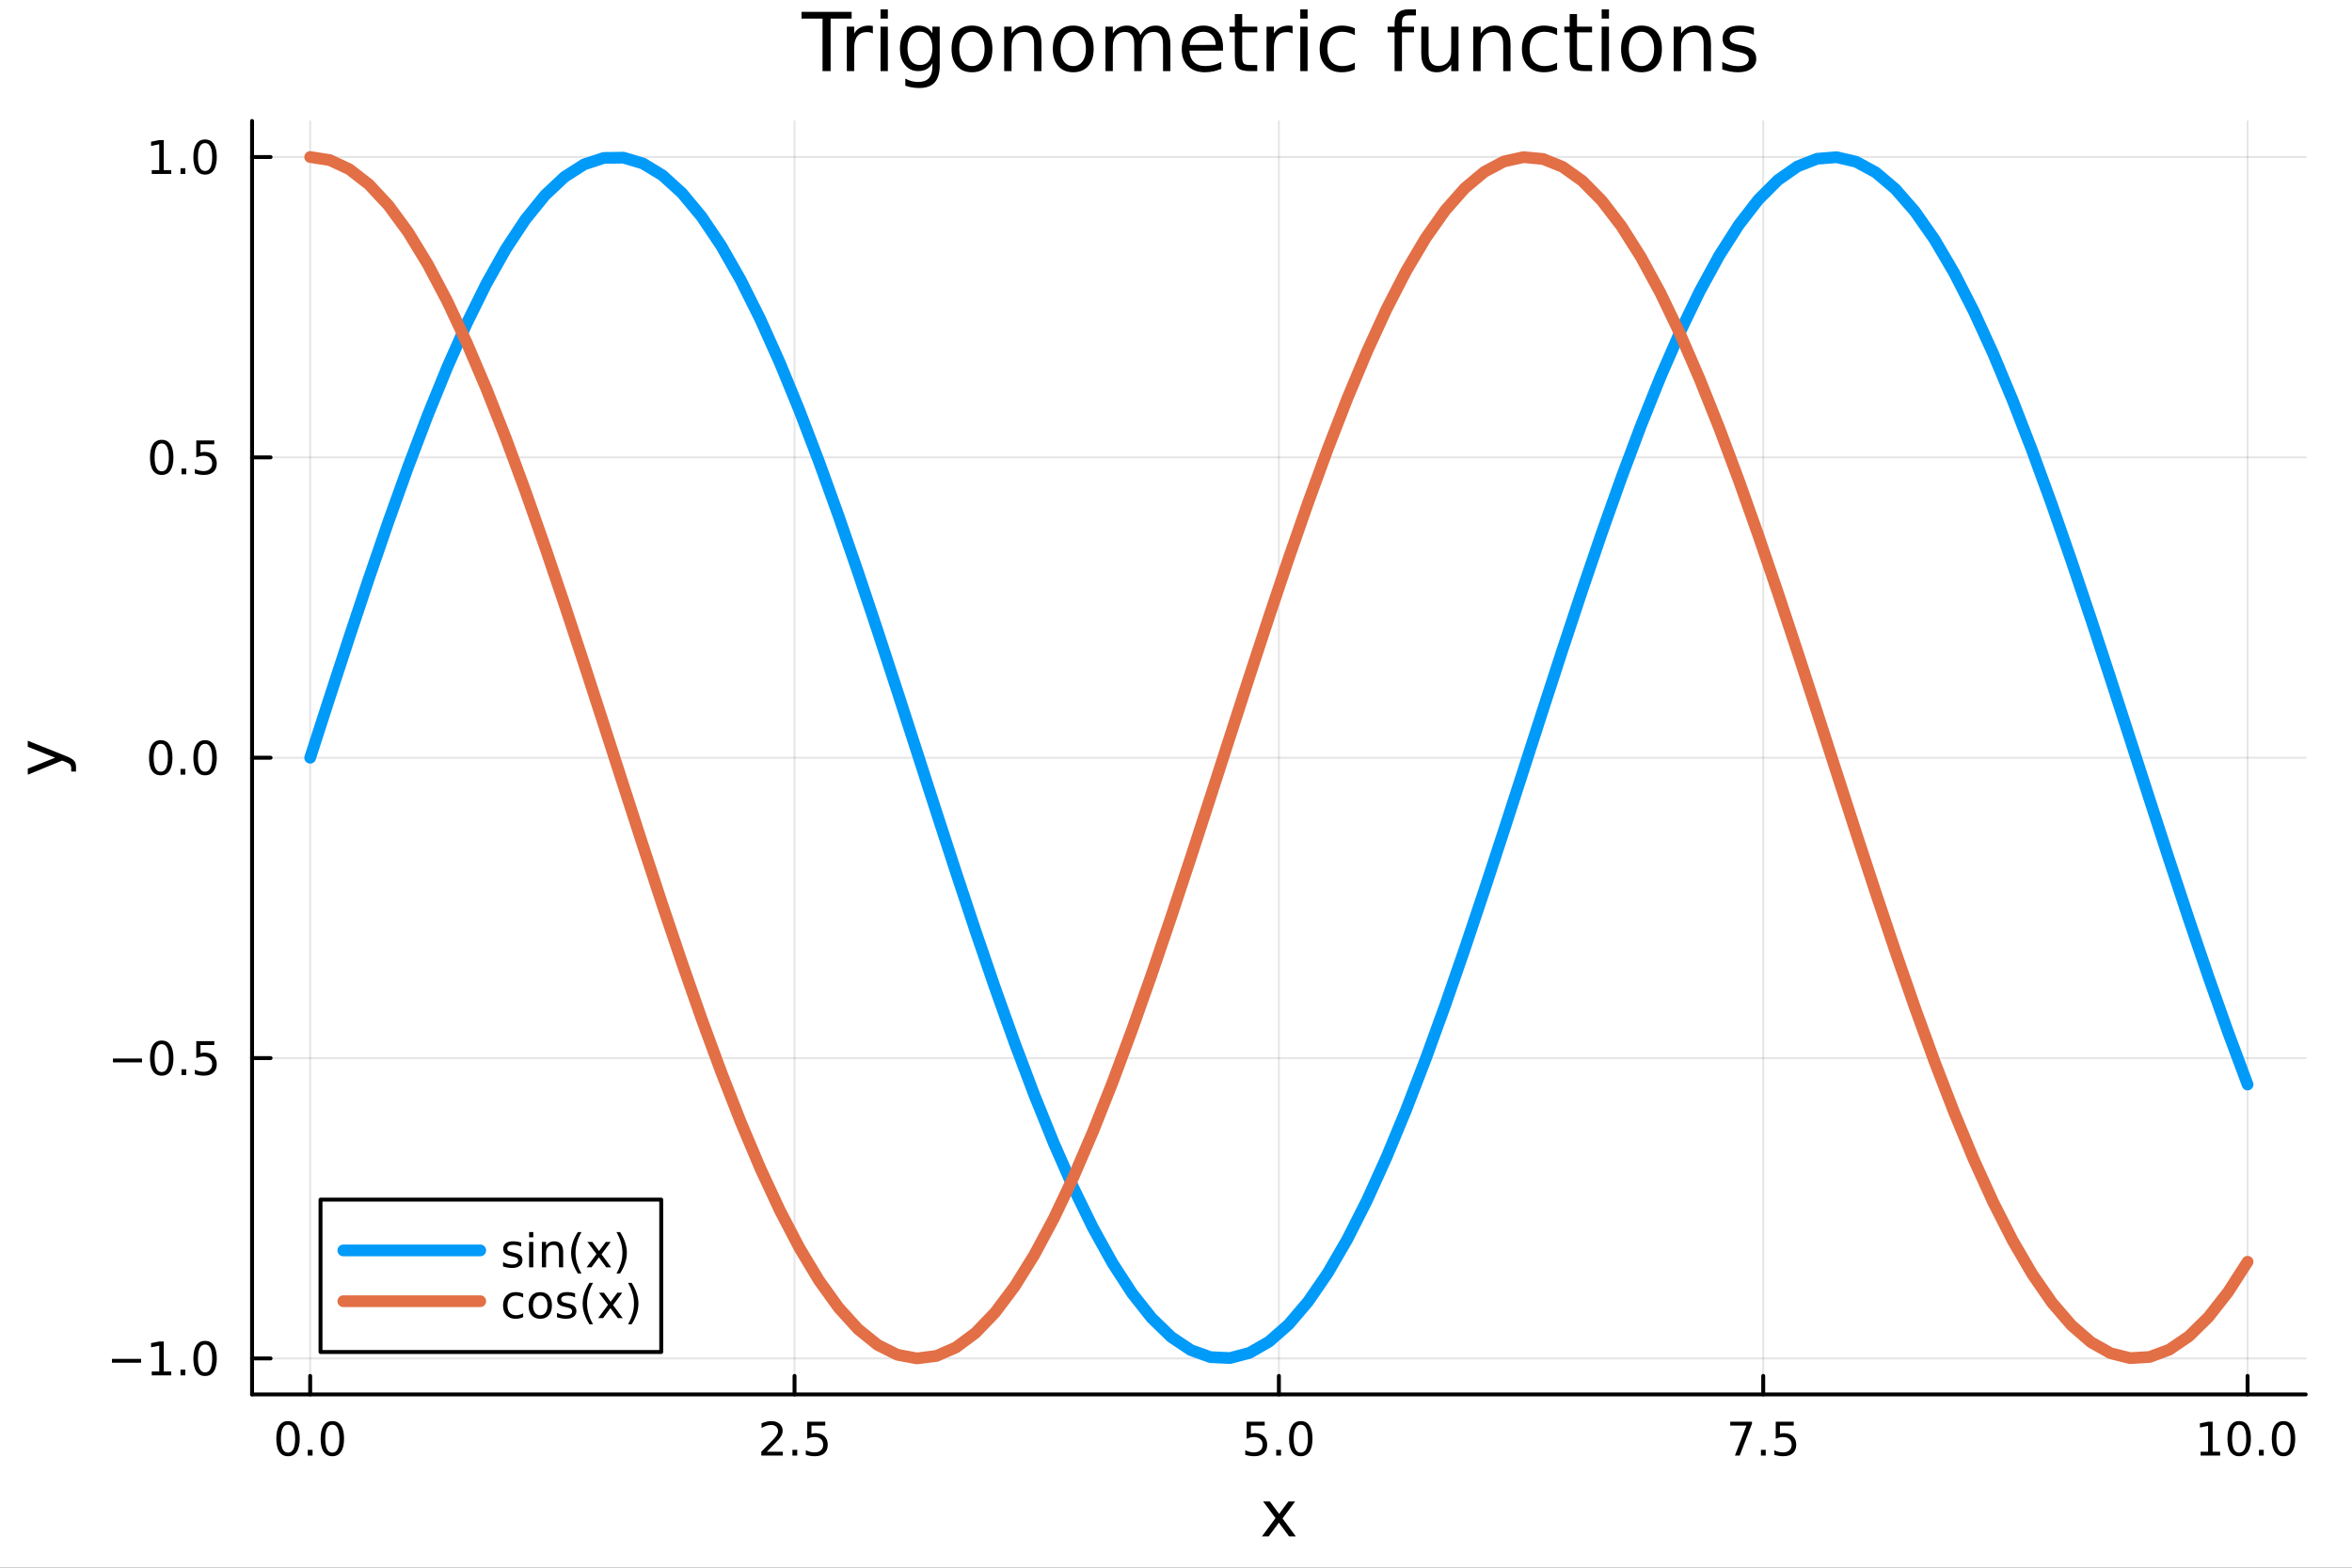 <?xml version="1.0" encoding="utf-8"?>
<svg xmlns="http://www.w3.org/2000/svg" xmlns:xlink="http://www.w3.org/1999/xlink" width="600" height="400" viewBox="0 0 2400 1600">
<rect x="0" y="0" width="2400" height="1600" fill="#333333" stroke="none"/>
<defs>
  <clipPath id="clip060">
    <rect x="0" y="0" width="2400" height="1600"/>
  </clipPath>
</defs>
<path clip-path="url(#clip060)" d="M0 1600 L2400 1600 L2400 0 L0 0  Z" fill="#ffffff" fill-rule="evenodd" fill-opacity="1"/>
<defs>
  <clipPath id="clip061">
    <rect x="480" y="0" width="1681" height="1600"/>
  </clipPath>
</defs>
<path clip-path="url(#clip060)" d="M257.204 1423.18 L2352.76 1423.18 L2352.76 123.472 L257.204 123.472  Z" fill="#ffffff" fill-rule="evenodd" fill-opacity="1"/>
<defs>
  <clipPath id="clip062">
    <rect x="257" y="123" width="2097" height="1301"/>
  </clipPath>
</defs>
<polyline clip-path="url(#clip062)" style="stroke:#000000; stroke-linecap:round; stroke-linejoin:round; stroke-width:2; stroke-opacity:0.1; fill:none" points="316.512,1423.18 316.512,123.472 "/>
<polyline clip-path="url(#clip062)" style="stroke:#000000; stroke-linecap:round; stroke-linejoin:round; stroke-width:2; stroke-opacity:0.1; fill:none" points="810.746,1423.18 810.746,123.472 "/>
<polyline clip-path="url(#clip062)" style="stroke:#000000; stroke-linecap:round; stroke-linejoin:round; stroke-width:2; stroke-opacity:0.1; fill:none" points="1304.98,1423.18 1304.98,123.472 "/>
<polyline clip-path="url(#clip062)" style="stroke:#000000; stroke-linecap:round; stroke-linejoin:round; stroke-width:2; stroke-opacity:0.1; fill:none" points="1799.21,1423.18 1799.21,123.472 "/>
<polyline clip-path="url(#clip062)" style="stroke:#000000; stroke-linecap:round; stroke-linejoin:round; stroke-width:2; stroke-opacity:0.1; fill:none" points="2293.45,1423.18 2293.45,123.472 "/>
<polyline clip-path="url(#clip060)" style="stroke:#000000; stroke-linecap:round; stroke-linejoin:round; stroke-width:4; stroke-opacity:1; fill:none" points="257.204,1423.18 2352.76,1423.18 "/>
<polyline clip-path="url(#clip060)" style="stroke:#000000; stroke-linecap:round; stroke-linejoin:round; stroke-width:4; stroke-opacity:1; fill:none" points="316.512,1423.18 316.512,1404.28 "/>
<polyline clip-path="url(#clip060)" style="stroke:#000000; stroke-linecap:round; stroke-linejoin:round; stroke-width:4; stroke-opacity:1; fill:none" points="810.746,1423.18 810.746,1404.28 "/>
<polyline clip-path="url(#clip060)" style="stroke:#000000; stroke-linecap:round; stroke-linejoin:round; stroke-width:4; stroke-opacity:1; fill:none" points="1304.98,1423.18 1304.98,1404.28 "/>
<polyline clip-path="url(#clip060)" style="stroke:#000000; stroke-linecap:round; stroke-linejoin:round; stroke-width:4; stroke-opacity:1; fill:none" points="1799.21,1423.18 1799.21,1404.28 "/>
<polyline clip-path="url(#clip060)" style="stroke:#000000; stroke-linecap:round; stroke-linejoin:round; stroke-width:4; stroke-opacity:1; fill:none" points="2293.45,1423.18 2293.45,1404.28 "/>
<path clip-path="url(#clip060)" d="M293.896 1454.1 Q290.285 1454.1 288.457 1457.66 Q286.651 1461.2 286.651 1468.33 Q286.651 1475.44 288.457 1479.01 Q290.285 1482.55 293.896 1482.55 Q297.531 1482.55 299.336 1479.01 Q301.165 1475.44 301.165 1468.33 Q301.165 1461.2 299.336 1457.66 Q297.531 1454.1 293.896 1454.1 M293.896 1450.39 Q299.707 1450.39 302.762 1455 Q305.841 1459.58 305.841 1468.33 Q305.841 1477.06 302.762 1481.67 Q299.707 1486.25 293.896 1486.25 Q288.086 1486.25 285.008 1481.67 Q281.952 1477.06 281.952 1468.33 Q281.952 1459.58 285.008 1455 Q288.086 1450.39 293.896 1450.39 Z" fill="#000000" fill-rule="nonzero" fill-opacity="1" /><path clip-path="url(#clip060)" d="M314.058 1479.7 L318.943 1479.7 L318.943 1485.58 L314.058 1485.58 L314.058 1479.7 Z" fill="#000000" fill-rule="nonzero" fill-opacity="1" /><path clip-path="url(#clip060)" d="M339.128 1454.1 Q335.517 1454.1 333.688 1457.66 Q331.882 1461.2 331.882 1468.33 Q331.882 1475.44 333.688 1479.01 Q335.517 1482.55 339.128 1482.55 Q342.762 1482.55 344.568 1479.01 Q346.396 1475.44 346.396 1468.33 Q346.396 1461.2 344.568 1457.66 Q342.762 1454.1 339.128 1454.1 M339.128 1450.39 Q344.938 1450.39 347.993 1455 Q351.072 1459.58 351.072 1468.33 Q351.072 1477.06 347.993 1481.67 Q344.938 1486.25 339.128 1486.25 Q333.318 1486.25 330.239 1481.67 Q327.183 1477.06 327.183 1468.33 Q327.183 1459.58 330.239 1455 Q333.318 1450.39 339.128 1450.39 Z" fill="#000000" fill-rule="nonzero" fill-opacity="1" /><path clip-path="url(#clip060)" d="M782.482 1481.64 L798.802 1481.64 L798.802 1485.58 L776.857 1485.58 L776.857 1481.64 Q779.519 1478.89 784.103 1474.26 Q788.709 1469.61 789.89 1468.27 Q792.135 1465.74 793.015 1464.01 Q793.917 1462.25 793.917 1460.56 Q793.917 1457.8 791.973 1456.07 Q790.052 1454.33 786.95 1454.33 Q784.751 1454.33 782.297 1455.09 Q779.867 1455.86 777.089 1457.41 L777.089 1452.69 Q779.913 1451.55 782.367 1450.97 Q784.82 1450.39 786.857 1450.39 Q792.228 1450.39 795.422 1453.08 Q798.616 1455.77 798.616 1460.26 Q798.616 1462.39 797.806 1464.31 Q797.019 1466.2 794.913 1468.8 Q794.334 1469.47 791.232 1472.69 Q788.13 1475.88 782.482 1481.64 Z" fill="#000000" fill-rule="nonzero" fill-opacity="1" /><path clip-path="url(#clip060)" d="M808.616 1479.7 L813.501 1479.7 L813.501 1485.58 L808.616 1485.58 L808.616 1479.7 Z" fill="#000000" fill-rule="nonzero" fill-opacity="1" /><path clip-path="url(#clip060)" d="M823.732 1451.02 L842.088 1451.02 L842.088 1454.96 L828.014 1454.96 L828.014 1463.43 Q829.033 1463.08 830.051 1462.92 Q831.07 1462.73 832.089 1462.73 Q837.876 1462.73 841.255 1465.9 Q844.635 1469.08 844.635 1474.49 Q844.635 1480.07 841.163 1483.17 Q837.69 1486.25 831.371 1486.25 Q829.195 1486.25 826.927 1485.88 Q824.681 1485.51 822.274 1484.77 L822.274 1480.07 Q824.357 1481.2 826.579 1481.76 Q828.801 1482.32 831.278 1482.32 Q835.283 1482.32 837.621 1480.21 Q839.959 1478.1 839.959 1474.49 Q839.959 1470.88 837.621 1468.77 Q835.283 1466.67 831.278 1466.67 Q829.403 1466.67 827.528 1467.08 Q825.677 1467.5 823.732 1468.38 L823.732 1451.02 Z" fill="#000000" fill-rule="nonzero" fill-opacity="1" /><path clip-path="url(#clip060)" d="M1272.14 1451.02 L1290.5 1451.02 L1290.5 1454.96 L1276.43 1454.96 L1276.43 1463.43 Q1277.45 1463.08 1278.46 1462.92 Q1279.48 1462.73 1280.5 1462.73 Q1286.29 1462.73 1289.67 1465.9 Q1293.05 1469.08 1293.05 1474.49 Q1293.05 1480.07 1289.57 1483.17 Q1286.1 1486.25 1279.78 1486.25 Q1277.61 1486.25 1275.34 1485.88 Q1273.09 1485.51 1270.69 1484.77 L1270.69 1480.07 Q1272.77 1481.2 1274.99 1481.76 Q1277.21 1482.32 1279.69 1482.32 Q1283.7 1482.32 1286.03 1480.21 Q1288.37 1478.1 1288.37 1474.49 Q1288.37 1470.88 1286.03 1468.77 Q1283.7 1466.67 1279.69 1466.67 Q1277.82 1466.67 1275.94 1467.08 Q1274.09 1467.5 1272.14 1468.38 L1272.14 1451.02 Z" fill="#000000" fill-rule="nonzero" fill-opacity="1" /><path clip-path="url(#clip060)" d="M1302.26 1479.7 L1307.14 1479.7 L1307.14 1485.58 L1302.26 1485.58 L1302.26 1479.7 Z" fill="#000000" fill-rule="nonzero" fill-opacity="1" /><path clip-path="url(#clip060)" d="M1327.33 1454.1 Q1323.72 1454.1 1321.89 1457.66 Q1320.08 1461.2 1320.08 1468.33 Q1320.08 1475.44 1321.89 1479.01 Q1323.72 1482.55 1327.33 1482.55 Q1330.96 1482.55 1332.77 1479.01 Q1334.6 1475.44 1334.6 1468.33 Q1334.6 1461.2 1332.77 1457.66 Q1330.96 1454.1 1327.33 1454.1 M1327.33 1450.39 Q1333.14 1450.39 1336.2 1455 Q1339.27 1459.58 1339.27 1468.33 Q1339.27 1477.06 1336.2 1481.67 Q1333.14 1486.25 1327.33 1486.25 Q1321.52 1486.25 1318.44 1481.67 Q1315.39 1477.06 1315.39 1468.33 Q1315.39 1459.58 1318.44 1455 Q1321.52 1450.39 1327.33 1450.39 Z" fill="#000000" fill-rule="nonzero" fill-opacity="1" /><path clip-path="url(#clip060)" d="M1765.53 1451.02 L1787.76 1451.02 L1787.76 1453.01 L1775.21 1485.58 L1770.33 1485.58 L1782.13 1454.96 L1765.53 1454.96 L1765.53 1451.02 Z" fill="#000000" fill-rule="nonzero" fill-opacity="1" /><path clip-path="url(#clip060)" d="M1796.88 1479.7 L1801.76 1479.7 L1801.76 1485.58 L1796.88 1485.58 L1796.88 1479.7 Z" fill="#000000" fill-rule="nonzero" fill-opacity="1" /><path clip-path="url(#clip060)" d="M1811.99 1451.02 L1830.35 1451.02 L1830.35 1454.96 L1816.27 1454.96 L1816.27 1463.43 Q1817.29 1463.08 1818.31 1462.92 Q1819.33 1462.73 1820.35 1462.73 Q1826.14 1462.73 1829.51 1465.9 Q1832.89 1469.08 1832.89 1474.49 Q1832.89 1480.07 1829.42 1483.17 Q1825.95 1486.25 1819.63 1486.25 Q1817.45 1486.25 1815.19 1485.88 Q1812.94 1485.51 1810.53 1484.77 L1810.53 1480.07 Q1812.62 1481.2 1814.84 1481.76 Q1817.06 1482.32 1819.54 1482.32 Q1823.54 1482.32 1825.88 1480.21 Q1828.22 1478.1 1828.22 1474.49 Q1828.22 1470.88 1825.88 1468.77 Q1823.54 1466.67 1819.54 1466.67 Q1817.66 1466.67 1815.79 1467.08 Q1813.94 1467.5 1811.99 1468.38 L1811.99 1451.02 Z" fill="#000000" fill-rule="nonzero" fill-opacity="1" /><path clip-path="url(#clip060)" d="M2245.52 1481.64 L2253.16 1481.64 L2253.16 1455.28 L2244.85 1456.95 L2244.85 1452.69 L2253.11 1451.02 L2257.79 1451.02 L2257.79 1481.64 L2265.43 1481.64 L2265.43 1485.58 L2245.52 1485.58 L2245.52 1481.64 Z" fill="#000000" fill-rule="nonzero" fill-opacity="1" /><path clip-path="url(#clip060)" d="M2284.87 1454.1 Q2281.26 1454.1 2279.43 1457.66 Q2277.63 1461.2 2277.63 1468.33 Q2277.63 1475.44 2279.43 1479.01 Q2281.26 1482.55 2284.87 1482.55 Q2288.51 1482.55 2290.31 1479.01 Q2292.14 1475.44 2292.14 1468.33 Q2292.14 1461.2 2290.31 1457.66 Q2288.51 1454.1 2284.87 1454.1 M2284.87 1450.39 Q2290.68 1450.39 2293.74 1455 Q2296.82 1459.58 2296.82 1468.33 Q2296.82 1477.06 2293.74 1481.67 Q2290.68 1486.25 2284.87 1486.25 Q2279.06 1486.25 2275.98 1481.67 Q2272.93 1477.06 2272.93 1468.33 Q2272.93 1459.58 2275.98 1455 Q2279.06 1450.39 2284.87 1450.39 Z" fill="#000000" fill-rule="nonzero" fill-opacity="1" /><path clip-path="url(#clip060)" d="M2305.03 1479.7 L2309.92 1479.7 L2309.92 1485.58 L2305.03 1485.58 L2305.03 1479.7 Z" fill="#000000" fill-rule="nonzero" fill-opacity="1" /><path clip-path="url(#clip060)" d="M2330.1 1454.1 Q2326.49 1454.1 2324.66 1457.66 Q2322.86 1461.2 2322.86 1468.33 Q2322.86 1475.44 2324.66 1479.01 Q2326.49 1482.55 2330.1 1482.55 Q2333.74 1482.55 2335.54 1479.01 Q2337.37 1475.44 2337.37 1468.33 Q2337.37 1461.2 2335.54 1457.66 Q2333.74 1454.1 2330.1 1454.1 M2330.1 1450.39 Q2335.91 1450.39 2338.97 1455 Q2342.05 1459.58 2342.05 1468.33 Q2342.05 1477.06 2338.97 1481.67 Q2335.91 1486.25 2330.1 1486.25 Q2324.29 1486.25 2321.21 1481.67 Q2318.16 1477.06 2318.16 1468.33 Q2318.16 1459.58 2321.21 1455 Q2324.29 1450.39 2330.1 1450.39 Z" fill="#000000" fill-rule="nonzero" fill-opacity="1" /><path clip-path="url(#clip060)" d="M1321.59 1532.4 L1308.7 1549.74 L1322.26 1568.04 L1315.36 1568.04 L1304.98 1554.04 L1294.6 1568.04 L1287.7 1568.04 L1301.54 1549.39 L1288.87 1532.4 L1295.78 1532.4 L1305.23 1545.1 L1314.69 1532.4 L1321.59 1532.4 Z" fill="#000000" fill-rule="nonzero" fill-opacity="1" /><polyline clip-path="url(#clip062)" style="stroke:#000000; stroke-linecap:round; stroke-linejoin:round; stroke-width:2; stroke-opacity:0.1; fill:none" points="257.204,1386.43 2352.76,1386.43 "/>
<polyline clip-path="url(#clip062)" style="stroke:#000000; stroke-linecap:round; stroke-linejoin:round; stroke-width:2; stroke-opacity:0.1; fill:none" points="257.204,1079.89 2352.76,1079.89 "/>
<polyline clip-path="url(#clip062)" style="stroke:#000000; stroke-linecap:round; stroke-linejoin:round; stroke-width:2; stroke-opacity:0.1; fill:none" points="257.204,773.342 2352.76,773.342 "/>
<polyline clip-path="url(#clip062)" style="stroke:#000000; stroke-linecap:round; stroke-linejoin:round; stroke-width:2; stroke-opacity:0.1; fill:none" points="257.204,466.799 2352.76,466.799 "/>
<polyline clip-path="url(#clip062)" style="stroke:#000000; stroke-linecap:round; stroke-linejoin:round; stroke-width:2; stroke-opacity:0.1; fill:none" points="257.204,160.256 2352.76,160.256 "/>
<polyline clip-path="url(#clip060)" style="stroke:#000000; stroke-linecap:round; stroke-linejoin:round; stroke-width:4; stroke-opacity:1; fill:none" points="257.204,1423.18 257.204,123.472 "/>
<polyline clip-path="url(#clip060)" style="stroke:#000000; stroke-linecap:round; stroke-linejoin:round; stroke-width:4; stroke-opacity:1; fill:none" points="257.204,1386.43 276.102,1386.43 "/>
<polyline clip-path="url(#clip060)" style="stroke:#000000; stroke-linecap:round; stroke-linejoin:round; stroke-width:4; stroke-opacity:1; fill:none" points="257.204,1079.89 276.102,1079.89 "/>
<polyline clip-path="url(#clip060)" style="stroke:#000000; stroke-linecap:round; stroke-linejoin:round; stroke-width:4; stroke-opacity:1; fill:none" points="257.204,773.342 276.102,773.342 "/>
<polyline clip-path="url(#clip060)" style="stroke:#000000; stroke-linecap:round; stroke-linejoin:round; stroke-width:4; stroke-opacity:1; fill:none" points="257.204,466.799 276.102,466.799 "/>
<polyline clip-path="url(#clip060)" style="stroke:#000000; stroke-linecap:round; stroke-linejoin:round; stroke-width:4; stroke-opacity:1; fill:none" points="257.204,160.256 276.102,160.256 "/>
<path clip-path="url(#clip060)" d="M114.26 1386.88 L143.936 1386.88 L143.936 1390.81 L114.26 1390.81 L114.26 1386.88 Z" fill="#000000" fill-rule="nonzero" fill-opacity="1" /><path clip-path="url(#clip060)" d="M154.839 1399.77 L162.477 1399.77 L162.477 1373.41 L154.167 1375.07 L154.167 1370.81 L162.431 1369.15 L167.107 1369.15 L167.107 1399.77 L174.746 1399.77 L174.746 1403.71 L154.839 1403.71 L154.839 1399.77 Z" fill="#000000" fill-rule="nonzero" fill-opacity="1" /><path clip-path="url(#clip060)" d="M184.19 1397.83 L189.075 1397.83 L189.075 1403.71 L184.19 1403.71 L184.19 1397.83 Z" fill="#000000" fill-rule="nonzero" fill-opacity="1" /><path clip-path="url(#clip060)" d="M209.26 1372.23 Q205.649 1372.23 203.82 1375.79 Q202.014 1379.33 202.014 1386.46 Q202.014 1393.57 203.82 1397.13 Q205.649 1400.68 209.26 1400.68 Q212.894 1400.68 214.699 1397.13 Q216.528 1393.57 216.528 1386.46 Q216.528 1379.33 214.699 1375.79 Q212.894 1372.23 209.26 1372.23 M209.26 1368.52 Q215.07 1368.52 218.125 1373.13 Q221.204 1377.71 221.204 1386.46 Q221.204 1395.19 218.125 1399.8 Q215.07 1404.38 209.26 1404.38 Q203.449 1404.38 200.371 1399.8 Q197.315 1395.19 197.315 1386.46 Q197.315 1377.71 200.371 1373.13 Q203.449 1368.52 209.26 1368.52 Z" fill="#000000" fill-rule="nonzero" fill-opacity="1" /><path clip-path="url(#clip060)" d="M115.256 1080.34 L144.931 1080.34 L144.931 1084.27 L115.256 1084.27 L115.256 1080.34 Z" fill="#000000" fill-rule="nonzero" fill-opacity="1" /><path clip-path="url(#clip060)" d="M165.024 1065.68 Q161.413 1065.68 159.584 1069.25 Q157.778 1072.79 157.778 1079.92 Q157.778 1087.03 159.584 1090.59 Q161.413 1094.13 165.024 1094.13 Q168.658 1094.13 170.464 1090.59 Q172.292 1087.03 172.292 1079.92 Q172.292 1072.79 170.464 1069.25 Q168.658 1065.68 165.024 1065.68 M165.024 1061.98 Q170.834 1061.98 173.889 1066.59 Q176.968 1071.17 176.968 1079.92 Q176.968 1088.65 173.889 1093.25 Q170.834 1097.84 165.024 1097.84 Q159.214 1097.84 156.135 1093.25 Q153.079 1088.65 153.079 1079.92 Q153.079 1071.17 156.135 1066.59 Q159.214 1061.98 165.024 1061.98 Z" fill="#000000" fill-rule="nonzero" fill-opacity="1" /><path clip-path="url(#clip060)" d="M185.186 1091.29 L190.07 1091.29 L190.07 1097.17 L185.186 1097.17 L185.186 1091.29 Z" fill="#000000" fill-rule="nonzero" fill-opacity="1" /><path clip-path="url(#clip060)" d="M200.301 1062.61 L218.658 1062.61 L218.658 1066.54 L204.584 1066.54 L204.584 1075.01 Q205.602 1074.67 206.621 1074.5 Q207.639 1074.32 208.658 1074.32 Q214.445 1074.32 217.824 1077.49 Q221.204 1080.66 221.204 1086.08 Q221.204 1091.66 217.732 1094.76 Q214.26 1097.84 207.94 1097.84 Q205.764 1097.84 203.496 1097.47 Q201.25 1097.1 198.843 1096.35 L198.843 1091.66 Q200.926 1092.79 203.149 1093.35 Q205.371 1093.9 207.848 1093.9 Q211.852 1093.9 214.19 1091.79 Q216.528 1089.69 216.528 1086.08 Q216.528 1082.47 214.19 1080.36 Q211.852 1078.25 207.848 1078.25 Q205.973 1078.25 204.098 1078.67 Q202.246 1079.09 200.301 1079.97 L200.301 1062.61 Z" fill="#000000" fill-rule="nonzero" fill-opacity="1" /><path clip-path="url(#clip060)" d="M164.028 759.141 Q160.417 759.141 158.589 762.706 Q156.783 766.247 156.783 773.377 Q156.783 780.483 158.589 784.048 Q160.417 787.59 164.028 787.59 Q167.663 787.59 169.468 784.048 Q171.297 780.483 171.297 773.377 Q171.297 766.247 169.468 762.706 Q167.663 759.141 164.028 759.141 M164.028 755.437 Q169.839 755.437 172.894 760.044 Q175.973 764.627 175.973 773.377 Q175.973 782.104 172.894 786.71 Q169.839 791.293 164.028 791.293 Q158.218 791.293 155.14 786.71 Q152.084 782.104 152.084 773.377 Q152.084 764.627 155.14 760.044 Q158.218 755.437 164.028 755.437 Z" fill="#000000" fill-rule="nonzero" fill-opacity="1" /><path clip-path="url(#clip060)" d="M184.19 784.743 L189.075 784.743 L189.075 790.622 L184.19 790.622 L184.19 784.743 Z" fill="#000000" fill-rule="nonzero" fill-opacity="1" /><path clip-path="url(#clip060)" d="M209.26 759.141 Q205.649 759.141 203.82 762.706 Q202.014 766.247 202.014 773.377 Q202.014 780.483 203.82 784.048 Q205.649 787.59 209.26 787.59 Q212.894 787.59 214.699 784.048 Q216.528 780.483 216.528 773.377 Q216.528 766.247 214.699 762.706 Q212.894 759.141 209.26 759.141 M209.26 755.437 Q215.07 755.437 218.125 760.044 Q221.204 764.627 221.204 773.377 Q221.204 782.104 218.125 786.71 Q215.07 791.293 209.26 791.293 Q203.449 791.293 200.371 786.71 Q197.315 782.104 197.315 773.377 Q197.315 764.627 200.371 760.044 Q203.449 755.437 209.26 755.437 Z" fill="#000000" fill-rule="nonzero" fill-opacity="1" /><path clip-path="url(#clip060)" d="M165.024 452.598 Q161.413 452.598 159.584 456.163 Q157.778 459.704 157.778 466.834 Q157.778 473.94 159.584 477.505 Q161.413 481.047 165.024 481.047 Q168.658 481.047 170.464 477.505 Q172.292 473.94 172.292 466.834 Q172.292 459.704 170.464 456.163 Q168.658 452.598 165.024 452.598 M165.024 448.894 Q170.834 448.894 173.889 453.501 Q176.968 458.084 176.968 466.834 Q176.968 475.561 173.889 480.167 Q170.834 484.751 165.024 484.751 Q159.214 484.751 156.135 480.167 Q153.079 475.561 153.079 466.834 Q153.079 458.084 156.135 453.501 Q159.214 448.894 165.024 448.894 Z" fill="#000000" fill-rule="nonzero" fill-opacity="1" /><path clip-path="url(#clip060)" d="M185.186 478.2 L190.07 478.2 L190.07 484.079 L185.186 484.079 L185.186 478.2 Z" fill="#000000" fill-rule="nonzero" fill-opacity="1" /><path clip-path="url(#clip060)" d="M200.301 449.519 L218.658 449.519 L218.658 453.454 L204.584 453.454 L204.584 461.927 Q205.602 461.579 206.621 461.417 Q207.639 461.232 208.658 461.232 Q214.445 461.232 217.824 464.403 Q221.204 467.575 221.204 472.991 Q221.204 478.57 217.732 481.672 Q214.26 484.751 207.94 484.751 Q205.764 484.751 203.496 484.38 Q201.25 484.01 198.843 483.269 L198.843 478.57 Q200.926 479.704 203.149 480.26 Q205.371 480.815 207.848 480.815 Q211.852 480.815 214.19 478.709 Q216.528 476.602 216.528 472.991 Q216.528 469.38 214.19 467.274 Q211.852 465.167 207.848 465.167 Q205.973 465.167 204.098 465.584 Q202.246 466.001 200.301 466.88 L200.301 449.519 Z" fill="#000000" fill-rule="nonzero" fill-opacity="1" /><path clip-path="url(#clip060)" d="M154.839 173.601 L162.477 173.601 L162.477 147.236 L154.167 148.902 L154.167 144.643 L162.431 142.976 L167.107 142.976 L167.107 173.601 L174.746 173.601 L174.746 177.536 L154.839 177.536 L154.839 173.601 Z" fill="#000000" fill-rule="nonzero" fill-opacity="1" /><path clip-path="url(#clip060)" d="M184.19 171.657 L189.075 171.657 L189.075 177.536 L184.19 177.536 L184.19 171.657 Z" fill="#000000" fill-rule="nonzero" fill-opacity="1" /><path clip-path="url(#clip060)" d="M209.26 146.055 Q205.649 146.055 203.82 149.62 Q202.014 153.161 202.014 160.291 Q202.014 167.397 203.82 170.962 Q205.649 174.504 209.26 174.504 Q212.894 174.504 214.699 170.962 Q216.528 167.397 216.528 160.291 Q216.528 153.161 214.699 149.62 Q212.894 146.055 209.26 146.055 M209.26 142.351 Q215.07 142.351 218.125 146.958 Q221.204 151.541 221.204 160.291 Q221.204 169.018 218.125 173.624 Q215.07 178.208 209.26 178.208 Q203.449 178.208 200.371 173.624 Q197.315 169.018 197.315 160.291 Q197.315 151.541 200.371 146.958 Q203.449 142.351 209.26 142.351 Z" fill="#000000" fill-rule="nonzero" fill-opacity="1" /><path clip-path="url(#clip060)" d="M67.314 771.639 Q73.68 774.122 75.622 776.477 Q77.563 778.832 77.563 782.779 L77.563 787.458 L72.662 787.458 L72.662 784.02 Q72.662 781.601 71.516 780.265 Q70.37 778.928 66.105 777.305 L63.431 776.254 L28.356 790.673 L28.356 784.466 L56.238 773.326 L28.356 762.186 L28.356 755.979 L67.314 771.639 Z" fill="#000000" fill-rule="nonzero" fill-opacity="1" /><path clip-path="url(#clip060)" d="M817.859 12.096 L869.022 12.096 L869.022 18.983 L847.552 18.983 L847.552 72.576 L839.329 72.576 L839.329 18.983 L817.859 18.983 L817.859 12.096 Z" fill="#000000" fill-rule="nonzero" fill-opacity="1" /><path clip-path="url(#clip060)" d="M890.694 34.173 Q889.438 33.444 887.939 33.12 Q886.481 32.756 884.699 32.756 Q878.379 32.756 874.976 36.888 Q871.614 40.979 871.614 48.676 L871.614 72.576 L864.12 72.576 L864.12 27.206 L871.614 27.206 L871.614 34.254 Q873.964 30.122 877.731 28.138 Q881.498 26.112 886.886 26.112 Q887.656 26.112 888.588 26.234 Q889.519 26.315 890.653 26.517 L890.694 34.173 Z" fill="#000000" fill-rule="nonzero" fill-opacity="1" /><path clip-path="url(#clip060)" d="M898.512 27.206 L905.966 27.206 L905.966 72.576 L898.512 72.576 L898.512 27.206 M898.512 9.544 L905.966 9.544 L905.966 18.983 L898.512 18.983 L898.512 9.544 Z" fill="#000000" fill-rule="nonzero" fill-opacity="1" /><path clip-path="url(#clip060)" d="M951.417 49.364 Q951.417 41.263 948.055 36.806 Q944.733 32.35 938.697 32.35 Q932.702 32.35 929.34 36.806 Q926.018 41.263 926.018 49.364 Q926.018 57.426 929.34 61.882 Q932.702 66.338 938.697 66.338 Q944.733 66.338 948.055 61.882 Q951.417 57.426 951.417 49.364 M958.871 66.945 Q958.871 78.531 953.726 84.162 Q948.581 89.833 937.968 89.833 Q934.039 89.833 930.555 89.225 Q927.071 88.658 923.79 87.443 L923.79 80.192 Q927.071 81.974 930.271 82.825 Q933.472 83.675 936.793 83.675 Q944.125 83.675 947.771 79.827 Q951.417 76.019 951.417 68.282 L951.417 64.596 Q949.108 68.606 945.503 70.591 Q941.897 72.576 936.874 72.576 Q928.529 72.576 923.425 66.216 Q918.321 59.856 918.321 49.364 Q918.321 38.832 923.425 32.472 Q928.529 26.112 936.874 26.112 Q941.897 26.112 945.503 28.097 Q949.108 30.082 951.417 34.092 L951.417 27.206 L958.871 27.206 L958.871 66.945 Z" fill="#000000" fill-rule="nonzero" fill-opacity="1" /><path clip-path="url(#clip060)" d="M991.805 32.431 Q985.809 32.431 982.325 37.131 Q978.842 41.789 978.842 49.931 Q978.842 58.074 982.285 62.773 Q985.769 67.431 991.805 67.431 Q997.759 67.431 1001.24 62.732 Q1004.73 58.033 1004.73 49.931 Q1004.73 41.87 1001.24 37.171 Q997.759 32.431 991.805 32.431 M991.805 26.112 Q1001.53 26.112 1007.08 32.431 Q1012.63 38.751 1012.63 49.931 Q1012.63 61.071 1007.08 67.431 Q1001.53 73.751 991.805 73.751 Q982.042 73.751 976.492 67.431 Q970.983 61.071 970.983 49.931 Q970.983 38.751 976.492 32.431 Q982.042 26.112 991.805 26.112 Z" fill="#000000" fill-rule="nonzero" fill-opacity="1" /><path clip-path="url(#clip060)" d="M1062.7 45.192 L1062.7 72.576 L1055.24 72.576 L1055.24 45.435 Q1055.24 38.994 1052.73 35.794 Q1050.22 32.594 1045.2 32.594 Q1039.16 32.594 1035.68 36.442 Q1032.19 40.29 1032.19 46.934 L1032.19 72.576 L1024.7 72.576 L1024.7 27.206 L1032.19 27.206 L1032.19 34.254 Q1034.87 30.163 1038.47 28.138 Q1042.12 26.112 1046.86 26.112 Q1054.67 26.112 1058.68 30.973 Q1062.7 35.794 1062.7 45.192 Z" fill="#000000" fill-rule="nonzero" fill-opacity="1" /><path clip-path="url(#clip060)" d="M1095.14 32.431 Q1089.15 32.431 1085.66 37.131 Q1082.18 41.789 1082.18 49.931 Q1082.18 58.074 1085.62 62.773 Q1089.11 67.431 1095.14 67.431 Q1101.1 67.431 1104.58 62.732 Q1108.07 58.033 1108.07 49.931 Q1108.07 41.87 1104.58 37.171 Q1101.1 32.431 1095.14 32.431 M1095.14 26.112 Q1104.87 26.112 1110.42 32.431 Q1115.96 38.751 1115.96 49.931 Q1115.96 61.071 1110.42 67.431 Q1104.87 73.751 1095.14 73.751 Q1085.38 73.751 1079.83 67.431 Q1074.32 61.071 1074.32 49.931 Q1074.32 38.751 1079.83 32.431 Q1085.38 26.112 1095.14 26.112 Z" fill="#000000" fill-rule="nonzero" fill-opacity="1" /><path clip-path="url(#clip060)" d="M1163.64 35.915 Q1166.44 30.892 1170.33 28.502 Q1174.22 26.112 1179.48 26.112 Q1186.57 26.112 1190.42 31.095 Q1194.27 36.037 1194.27 45.192 L1194.27 72.576 L1186.77 72.576 L1186.77 45.435 Q1186.77 38.913 1184.47 35.753 Q1182.16 32.594 1177.42 32.594 Q1171.62 32.594 1168.26 36.442 Q1164.9 40.29 1164.9 46.934 L1164.9 72.576 L1157.41 72.576 L1157.41 45.435 Q1157.41 38.873 1155.1 35.753 Q1152.79 32.594 1147.97 32.594 Q1142.26 32.594 1138.89 36.482 Q1135.53 40.331 1135.53 46.934 L1135.53 72.576 L1128.04 72.576 L1128.04 27.206 L1135.53 27.206 L1135.53 34.254 Q1138.08 30.082 1141.65 28.097 Q1145.21 26.112 1150.11 26.112 Q1155.06 26.112 1158.5 28.624 Q1161.98 31.135 1163.64 35.915 Z" fill="#000000" fill-rule="nonzero" fill-opacity="1" /><path clip-path="url(#clip060)" d="M1247.94 48.028 L1247.94 51.673 L1213.67 51.673 Q1214.16 59.37 1218.29 63.421 Q1222.46 67.431 1229.88 67.431 Q1234.17 67.431 1238.18 66.378 Q1242.23 65.325 1246.2 63.218 L1246.2 70.267 Q1242.19 71.968 1237.98 72.86 Q1233.77 73.751 1229.43 73.751 Q1218.57 73.751 1212.21 67.431 Q1205.89 61.112 1205.89 50.337 Q1205.89 39.197 1211.89 32.675 Q1217.93 26.112 1228.13 26.112 Q1237.29 26.112 1242.6 32.026 Q1247.94 37.9 1247.94 48.028 M1240.49 45.84 Q1240.41 39.723 1237.05 36.077 Q1233.72 32.431 1228.22 32.431 Q1221.98 32.431 1218.21 35.956 Q1214.48 39.48 1213.92 45.88 L1240.49 45.84 Z" fill="#000000" fill-rule="nonzero" fill-opacity="1" /><path clip-path="url(#clip060)" d="M1267.55 14.324 L1267.55 27.206 L1282.9 27.206 L1282.9 32.999 L1267.55 32.999 L1267.55 57.628 Q1267.55 63.178 1269.05 64.758 Q1270.59 66.338 1275.25 66.338 L1282.9 66.338 L1282.9 72.576 L1275.25 72.576 Q1266.62 72.576 1263.34 69.376 Q1260.06 66.135 1260.06 57.628 L1260.06 32.999 L1254.59 32.999 L1254.59 27.206 L1260.06 27.206 L1260.06 14.324 L1267.55 14.324 Z" fill="#000000" fill-rule="nonzero" fill-opacity="1" /><path clip-path="url(#clip060)" d="M1319 34.173 Q1317.74 33.444 1316.24 33.12 Q1314.78 32.756 1313 32.756 Q1306.68 32.756 1303.28 36.888 Q1299.92 40.979 1299.92 48.676 L1299.92 72.576 L1292.42 72.576 L1292.42 27.206 L1299.92 27.206 L1299.92 34.254 Q1302.27 30.122 1306.03 28.138 Q1309.8 26.112 1315.19 26.112 Q1315.96 26.112 1316.89 26.234 Q1317.82 26.315 1318.96 26.517 L1319 34.173 Z" fill="#000000" fill-rule="nonzero" fill-opacity="1" /><path clip-path="url(#clip060)" d="M1326.81 27.206 L1334.27 27.206 L1334.27 72.576 L1326.81 72.576 L1326.81 27.206 M1326.81 9.544 L1334.27 9.544 L1334.27 18.983 L1326.81 18.983 L1326.81 9.544 Z" fill="#000000" fill-rule="nonzero" fill-opacity="1" /><path clip-path="url(#clip060)" d="M1382.51 28.948 L1382.51 35.915 Q1379.35 34.173 1376.15 33.323 Q1372.99 32.431 1369.75 32.431 Q1362.5 32.431 1358.49 37.05 Q1354.48 41.627 1354.48 49.931 Q1354.48 58.236 1358.49 62.854 Q1362.5 67.431 1369.75 67.431 Q1372.99 67.431 1376.15 66.581 Q1379.35 65.689 1382.51 63.948 L1382.51 70.834 Q1379.4 72.292 1376.03 73.022 Q1372.71 73.751 1368.94 73.751 Q1358.69 73.751 1352.66 67.31 Q1346.62 60.869 1346.62 49.931 Q1346.62 38.832 1352.7 32.472 Q1358.82 26.112 1369.43 26.112 Q1372.87 26.112 1376.15 26.841 Q1379.44 27.53 1382.51 28.948 Z" fill="#000000" fill-rule="nonzero" fill-opacity="1" /><path clip-path="url(#clip060)" d="M1444.82 9.544 L1444.82 15.742 L1437.69 15.742 Q1433.68 15.742 1432.1 17.362 Q1430.56 18.983 1430.56 23.195 L1430.56 27.206 L1442.83 27.206 L1442.83 32.999 L1430.56 32.999 L1430.56 72.576 L1423.06 72.576 L1423.06 32.999 L1415.93 32.999 L1415.93 27.206 L1423.06 27.206 L1423.06 24.046 Q1423.06 16.471 1426.59 13.028 Q1430.11 9.544 1437.77 9.544 L1444.82 9.544 Z" fill="#000000" fill-rule="nonzero" fill-opacity="1" /><path clip-path="url(#clip060)" d="M1450.29 54.671 L1450.29 27.206 L1457.74 27.206 L1457.74 54.387 Q1457.74 60.828 1460.25 64.069 Q1462.76 67.269 1467.79 67.269 Q1473.82 67.269 1477.31 63.421 Q1480.83 59.573 1480.83 52.929 L1480.83 27.206 L1488.28 27.206 L1488.28 72.576 L1480.83 72.576 L1480.83 65.608 Q1478.12 69.74 1474.51 71.766 Q1470.95 73.751 1466.21 73.751 Q1458.39 73.751 1454.34 68.89 Q1450.29 64.029 1450.29 54.671 M1469.04 26.112 L1469.04 26.112 Z" fill="#000000" fill-rule="nonzero" fill-opacity="1" /><path clip-path="url(#clip060)" d="M1541.35 45.192 L1541.35 72.576 L1533.9 72.576 L1533.9 45.435 Q1533.9 38.994 1531.39 35.794 Q1528.87 32.594 1523.85 32.594 Q1517.81 32.594 1514.33 36.442 Q1510.85 40.29 1510.85 46.934 L1510.85 72.576 L1503.35 72.576 L1503.35 27.206 L1510.85 27.206 L1510.85 34.254 Q1513.52 30.163 1517.13 28.138 Q1520.77 26.112 1525.51 26.112 Q1533.33 26.112 1537.34 30.973 Q1541.35 35.794 1541.35 45.192 Z" fill="#000000" fill-rule="nonzero" fill-opacity="1" /><path clip-path="url(#clip060)" d="M1588.87 28.948 L1588.87 35.915 Q1585.71 34.173 1582.51 33.323 Q1579.35 32.431 1576.11 32.431 Q1568.86 32.431 1564.85 37.05 Q1560.84 41.627 1560.84 49.931 Q1560.84 58.236 1564.85 62.854 Q1568.86 67.431 1576.11 67.431 Q1579.35 67.431 1582.51 66.581 Q1585.71 65.689 1588.87 63.948 L1588.87 70.834 Q1585.75 72.292 1582.39 73.022 Q1579.06 73.751 1575.3 73.751 Q1565.05 73.751 1559.01 67.31 Q1552.98 60.869 1552.98 49.931 Q1552.98 38.832 1559.05 32.472 Q1565.17 26.112 1575.78 26.112 Q1579.23 26.112 1582.51 26.841 Q1585.79 27.53 1588.87 28.948 Z" fill="#000000" fill-rule="nonzero" fill-opacity="1" /><path clip-path="url(#clip060)" d="M1609.2 14.324 L1609.2 27.206 L1624.56 27.206 L1624.56 32.999 L1609.2 32.999 L1609.2 57.628 Q1609.2 63.178 1610.7 64.758 Q1612.24 66.338 1616.9 66.338 L1624.56 66.338 L1624.56 72.576 L1616.9 72.576 Q1608.27 72.576 1604.99 69.376 Q1601.71 66.135 1601.71 57.628 L1601.71 32.999 L1596.24 32.999 L1596.24 27.206 L1601.71 27.206 L1601.71 14.324 L1609.2 14.324 Z" fill="#000000" fill-rule="nonzero" fill-opacity="1" /><path clip-path="url(#clip060)" d="M1634.36 27.206 L1641.81 27.206 L1641.81 72.576 L1634.36 72.576 L1634.36 27.206 M1634.36 9.544 L1641.81 9.544 L1641.81 18.983 L1634.36 18.983 L1634.36 9.544 Z" fill="#000000" fill-rule="nonzero" fill-opacity="1" /><path clip-path="url(#clip060)" d="M1674.99 32.431 Q1668.99 32.431 1665.51 37.131 Q1662.03 41.789 1662.03 49.931 Q1662.03 58.074 1665.47 62.773 Q1668.95 67.431 1674.99 67.431 Q1680.94 67.431 1684.43 62.732 Q1687.91 58.033 1687.91 49.931 Q1687.91 41.87 1684.43 37.171 Q1680.94 32.431 1674.99 32.431 M1674.99 26.112 Q1684.71 26.112 1690.26 32.431 Q1695.81 38.751 1695.81 49.931 Q1695.81 61.071 1690.26 67.431 Q1684.71 73.751 1674.99 73.751 Q1665.23 73.751 1659.68 67.431 Q1654.17 61.071 1654.17 49.931 Q1654.17 38.751 1659.68 32.431 Q1665.23 26.112 1674.99 26.112 Z" fill="#000000" fill-rule="nonzero" fill-opacity="1" /><path clip-path="url(#clip060)" d="M1745.88 45.192 L1745.88 72.576 L1738.43 72.576 L1738.43 45.435 Q1738.43 38.994 1735.92 35.794 Q1733.4 32.594 1728.38 32.594 Q1722.34 32.594 1718.86 36.442 Q1715.38 40.29 1715.38 46.934 L1715.38 72.576 L1707.88 72.576 L1707.88 27.206 L1715.38 27.206 L1715.38 34.254 Q1718.05 30.163 1721.66 28.138 Q1725.3 26.112 1730.04 26.112 Q1737.86 26.112 1741.87 30.973 Q1745.88 35.794 1745.88 45.192 Z" fill="#000000" fill-rule="nonzero" fill-opacity="1" /><path clip-path="url(#clip060)" d="M1789.67 28.543 L1789.67 35.591 Q1786.51 33.971 1783.11 33.161 Q1779.71 32.35 1776.06 32.35 Q1770.51 32.35 1767.71 34.052 Q1764.96 35.753 1764.96 39.156 Q1764.96 41.749 1766.95 43.248 Q1768.93 44.706 1774.93 46.043 L1777.48 46.61 Q1785.42 48.311 1788.74 51.43 Q1792.1 54.509 1792.1 60.059 Q1792.1 66.378 1787.08 70.064 Q1782.1 73.751 1773.35 73.751 Q1769.7 73.751 1765.73 73.022 Q1761.8 72.333 1757.43 70.915 L1757.43 63.218 Q1761.56 65.365 1765.57 66.459 Q1769.58 67.512 1773.51 67.512 Q1778.77 67.512 1781.61 65.73 Q1784.44 63.907 1784.44 60.626 Q1784.44 57.588 1782.38 55.967 Q1780.35 54.347 1773.43 52.848 L1770.83 52.24 Q1763.91 50.782 1760.83 47.785 Q1757.75 44.746 1757.75 39.48 Q1757.75 33.08 1762.29 29.596 Q1766.82 26.112 1775.17 26.112 Q1779.3 26.112 1782.95 26.72 Q1786.59 27.327 1789.67 28.543 Z" fill="#000000" fill-rule="nonzero" fill-opacity="1" /><polyline clip-path="url(#clip062)" style="stroke:#009af9; stroke-linecap:round; stroke-linejoin:round; stroke-width:12; stroke-opacity:1; fill:none" points="316.512,773.342 336.481,711.52 356.45,650.327 376.419,590.389 396.388,532.316 416.357,476.7 436.326,424.108 456.295,375.076 476.264,330.104 496.234,289.651 516.203,254.129 536.172,223.899 556.141,199.271 576.11,180.496 596.079,167.764 616.048,161.205 636.017,160.887 655.986,166.813 675.955,178.921 695.924,197.089 715.893,221.132 735.862,250.805 755.831,285.804 775.8,325.773 795.769,370.306 815.738,418.946 835.707,471.2 855.676,526.534 875.645,584.384 895.614,644.16 915.584,705.253 935.553,767.04 955.522,828.892 975.491,890.177 995.46,950.271 1015.43,1008.56 1035.4,1064.45 1055.37,1117.38 1075.34,1166.8 1095.3,1212.2 1115.27,1253.14 1135.24,1289.18 1155.21,1319.96 1175.18,1345.17 1195.15,1364.55 1215.12,1377.91 1235.09,1385.1 1255.06,1386.05 1275.03,1380.76 1295,1369.28 1314.96,1351.72 1334.93,1328.26 1354.9,1299.15 1374.87,1264.68 1394.84,1225.19 1414.81,1181.11 1434.78,1132.86 1454.75,1080.95 1474.72,1025.91 1494.69,968.286 1514.65,908.678 1534.62,847.691 1554.59,785.946 1574.56,724.072 1594.53,662.7 1614.5,602.457 1634.47,543.955 1654.44,487.792 1674.41,434.54 1694.38,384.742 1714.35,338.905 1734.31,297.498 1754.28,260.941 1774.25,229.607 1794.22,203.817 1814.19,183.833 1834.16,169.858 1854.13,162.036 1874.1,160.445 1894.07,165.102 1914.04,175.961 1934,192.909 1953.97,215.774 1973.94,244.323 1993.91,278.265 2013.88,317.254 2033.85,360.893 2053.82,408.737 2073.79,460.297 2093.76,515.049 2113.73,572.434 2133.7,631.866 2153.66,692.742 2173.63,754.438 2193.6,816.328 2213.57,877.779 2233.54,938.166 2253.51,996.873 2273.48,1053.3 2293.45,1106.87 "/>
<polyline clip-path="url(#clip062)" style="stroke:#e26f46; stroke-linecap:round; stroke-linejoin:round; stroke-width:12; stroke-opacity:1; fill:none" points="316.512,160.256 336.481,163.381 356.45,172.724 376.419,188.191 396.388,209.622 416.357,236.8 436.326,269.448 456.295,307.233 476.264,349.769 496.234,396.623 516.203,447.318 536.172,501.337 556.141,558.128 576.11,617.114 596.079,677.692 616.048,739.245 636.017,801.145 655.986,862.763 675.955,923.468 695.924,982.644 715.893,1039.69 735.862,1094.01 755.831,1145.07 775.8,1192.34 795.769,1235.33 815.738,1273.62 835.707,1306.81 855.676,1334.56 875.645,1356.58 895.614,1372.66 915.584,1382.64 935.553,1386.4 955.522,1383.91 975.491,1375.19 995.46,1360.34 1015.43,1339.51 1035.4,1312.91 1055.37,1280.8 1075.34,1243.52 1095.3,1201.45 1115.27,1155.01 1135.24,1104.69 1155.21,1050.98 1175.18,994.446 1195.15,935.657 1215.12,875.213 1235.09,813.73 1255.06,751.836 1275.03,690.161 1295,629.334 1314.96,569.975 1334.93,512.69 1354.9,458.061 1374.87,406.647 1394.84,358.97 1414.81,315.518 1434.78,276.734 1454.75,243.012 1474.72,214.696 1494.69,192.075 1514.65,175.38 1534.62,164.781 1554.59,160.386 1574.56,162.239 1594.53,170.323 1614.5,184.553 1634.47,204.786 1654.44,230.815 1674.41,262.375 1694.38,299.144 1714.35,340.747 1734.31,386.76 1754.28,436.713 1774.25,490.099 1794.22,546.372 1814.19,604.959 1834.16,665.263 1854.13,726.668 1874.1,788.549 1894.07,850.275 1914.04,911.217 1934,970.753 1953.97,1028.28 1973.94,1083.2 1993.91,1134.97 2013.88,1183.05 2033.85,1226.95 2053.82,1266.23 2073.79,1300.48 2093.76,1329.36 2113.73,1352.57 2133.7,1369.88 2153.66,1381.11 2173.63,1386.14 2193.6,1384.92 2213.57,1377.47 2233.54,1363.86 2253.51,1344.23 2273.48,1318.78 2293.45,1287.77 "/>
<path clip-path="url(#clip060)" d="M327.056 1379.86 L674.735 1379.86 L674.735 1224.34 L327.056 1224.34  Z" fill="#ffffff" fill-rule="evenodd" fill-opacity="1"/>
<polyline clip-path="url(#clip060)" style="stroke:#000000; stroke-linecap:round; stroke-linejoin:round; stroke-width:4; stroke-opacity:1; fill:none" points="327.056,1379.86 674.735,1379.86 674.735,1224.34 327.056,1224.34 327.056,1379.86 "/>
<polyline clip-path="url(#clip060)" style="stroke:#009af9; stroke-linecap:round; stroke-linejoin:round; stroke-width:12; stroke-opacity:1; fill:none" points="350.34,1276.18 490.043,1276.18 "/>
<path clip-path="url(#clip060)" d="M531.753 1268.29 L531.753 1272.32 Q529.947 1271.4 528.003 1270.93 Q526.058 1270.47 523.975 1270.47 Q520.804 1270.47 519.207 1271.44 Q517.633 1272.41 517.633 1274.36 Q517.633 1275.84 518.767 1276.7 Q519.901 1277.53 523.327 1278.29 L524.785 1278.62 Q529.322 1279.59 531.22 1281.37 Q533.142 1283.13 533.142 1286.3 Q533.142 1289.91 530.271 1292.02 Q527.424 1294.13 522.424 1294.13 Q520.341 1294.13 518.072 1293.71 Q515.827 1293.32 513.327 1292.51 L513.327 1288.11 Q515.688 1289.34 517.98 1289.96 Q520.271 1290.56 522.517 1290.56 Q525.526 1290.56 527.146 1289.54 Q528.767 1288.5 528.767 1286.63 Q528.767 1284.89 527.586 1283.97 Q526.429 1283.04 522.471 1282.18 L520.989 1281.84 Q517.031 1281 515.271 1279.29 Q513.512 1277.55 513.512 1274.54 Q513.512 1270.89 516.105 1268.9 Q518.697 1266.91 523.466 1266.91 Q525.827 1266.91 527.91 1267.25 Q529.994 1267.6 531.753 1268.29 Z" fill="#000000" fill-rule="nonzero" fill-opacity="1" /><path clip-path="url(#clip060)" d="M539.924 1267.53 L544.183 1267.53 L544.183 1293.46 L539.924 1293.46 L539.924 1267.53 M539.924 1257.44 L544.183 1257.44 L544.183 1262.83 L539.924 1262.83 L539.924 1257.44 Z" fill="#000000" fill-rule="nonzero" fill-opacity="1" /><path clip-path="url(#clip060)" d="M574.646 1277.81 L574.646 1293.46 L570.387 1293.46 L570.387 1277.95 Q570.387 1274.27 568.952 1272.44 Q567.517 1270.61 564.646 1270.61 Q561.197 1270.61 559.206 1272.81 Q557.216 1275.01 557.216 1278.8 L557.216 1293.46 L552.933 1293.46 L552.933 1267.53 L557.216 1267.53 L557.216 1271.56 Q558.743 1269.22 560.804 1268.06 Q562.887 1266.91 565.595 1266.91 Q570.063 1266.91 572.354 1269.68 Q574.646 1272.44 574.646 1277.81 Z" fill="#000000" fill-rule="nonzero" fill-opacity="1" /><path clip-path="url(#clip060)" d="M593.373 1257.48 Q590.271 1262.81 588.766 1268.02 Q587.262 1273.22 587.262 1278.57 Q587.262 1283.92 588.766 1289.17 Q590.294 1294.41 593.373 1299.71 L589.669 1299.71 Q586.197 1294.27 584.461 1289.01 Q582.748 1283.76 582.748 1278.57 Q582.748 1273.41 584.461 1268.18 Q586.174 1262.95 589.669 1257.48 L593.373 1257.48 Z" fill="#000000" fill-rule="nonzero" fill-opacity="1" /><path clip-path="url(#clip060)" d="M623.188 1267.53 L613.813 1280.15 L623.674 1293.46 L618.651 1293.46 L611.104 1283.27 L603.558 1293.46 L598.535 1293.46 L608.604 1279.89 L599.391 1267.53 L604.415 1267.53 L611.289 1276.77 L618.164 1267.53 L623.188 1267.53 Z" fill="#000000" fill-rule="nonzero" fill-opacity="1" /><path clip-path="url(#clip060)" d="M629.021 1257.48 L632.725 1257.48 Q636.197 1262.95 637.91 1268.18 Q639.646 1273.41 639.646 1278.57 Q639.646 1283.76 637.91 1289.01 Q636.197 1294.27 632.725 1299.71 L629.021 1299.71 Q632.1 1294.41 633.604 1289.17 Q635.132 1283.92 635.132 1278.57 Q635.132 1273.22 633.604 1268.02 Q632.1 1262.81 629.021 1257.48 Z" fill="#000000" fill-rule="nonzero" fill-opacity="1" /><polyline clip-path="url(#clip060)" style="stroke:#e26f46; stroke-linecap:round; stroke-linejoin:round; stroke-width:12; stroke-opacity:1; fill:none" points="350.34,1328.02 490.043,1328.02 "/>
<path clip-path="url(#clip060)" d="M533.836 1320.37 L533.836 1324.35 Q532.031 1323.35 530.202 1322.87 Q528.396 1322.36 526.545 1322.36 Q522.401 1322.36 520.109 1325 Q517.818 1327.61 517.818 1332.36 Q517.818 1337.1 520.109 1339.74 Q522.401 1342.36 526.545 1342.36 Q528.396 1342.36 530.202 1341.87 Q532.031 1341.36 533.836 1340.37 L533.836 1344.3 Q532.054 1345.13 530.133 1345.55 Q528.234 1345.97 526.082 1345.97 Q520.225 1345.97 516.776 1342.29 Q513.327 1338.61 513.327 1332.36 Q513.327 1326.01 516.799 1322.38 Q520.295 1318.75 526.359 1318.75 Q528.327 1318.75 530.202 1319.16 Q532.077 1319.56 533.836 1320.37 Z" fill="#000000" fill-rule="nonzero" fill-opacity="1" /><path clip-path="url(#clip060)" d="M551.29 1322.36 Q547.864 1322.36 545.873 1325.04 Q543.882 1327.7 543.882 1332.36 Q543.882 1337.01 545.85 1339.69 Q547.841 1342.36 551.29 1342.36 Q554.693 1342.36 556.683 1339.67 Q558.674 1336.99 558.674 1332.36 Q558.674 1327.75 556.683 1325.06 Q554.693 1322.36 551.29 1322.36 M551.29 1318.75 Q556.845 1318.75 560.017 1322.36 Q563.188 1325.97 563.188 1332.36 Q563.188 1338.72 560.017 1342.36 Q556.845 1345.97 551.29 1345.97 Q545.711 1345.97 542.54 1342.36 Q539.392 1338.72 539.392 1332.36 Q539.392 1325.97 542.54 1322.36 Q545.711 1318.75 551.29 1318.75 Z" fill="#000000" fill-rule="nonzero" fill-opacity="1" /><path clip-path="url(#clip060)" d="M586.776 1320.13 L586.776 1324.16 Q584.97 1323.24 583.026 1322.77 Q581.081 1322.31 578.998 1322.31 Q575.827 1322.31 574.229 1323.28 Q572.655 1324.25 572.655 1326.2 Q572.655 1327.68 573.79 1328.54 Q574.924 1329.37 578.35 1330.13 L579.808 1330.46 Q584.345 1331.43 586.243 1333.21 Q588.165 1334.97 588.165 1338.14 Q588.165 1341.75 585.294 1343.86 Q582.447 1345.97 577.447 1345.97 Q575.364 1345.97 573.095 1345.55 Q570.85 1345.16 568.35 1344.35 L568.35 1339.95 Q570.711 1341.18 573.003 1341.8 Q575.294 1342.4 577.54 1342.4 Q580.549 1342.4 582.169 1341.38 Q583.79 1340.34 583.79 1338.47 Q583.79 1336.73 582.609 1335.81 Q581.452 1334.88 577.493 1334.02 L576.012 1333.68 Q572.054 1332.84 570.294 1331.13 Q568.535 1329.39 568.535 1326.38 Q568.535 1322.73 571.128 1320.74 Q573.72 1318.75 578.489 1318.75 Q580.85 1318.75 582.933 1319.09 Q585.016 1319.44 586.776 1320.13 Z" fill="#000000" fill-rule="nonzero" fill-opacity="1" /><path clip-path="url(#clip060)" d="M605.178 1309.32 Q602.077 1314.65 600.572 1319.86 Q599.067 1325.06 599.067 1330.41 Q599.067 1335.76 600.572 1341.01 Q602.1 1346.25 605.178 1351.55 L601.475 1351.55 Q598.003 1346.11 596.266 1340.85 Q594.553 1335.6 594.553 1330.41 Q594.553 1325.25 596.266 1320.02 Q597.979 1314.79 601.475 1309.32 L605.178 1309.32 Z" fill="#000000" fill-rule="nonzero" fill-opacity="1" /><path clip-path="url(#clip060)" d="M634.993 1319.37 L625.618 1331.99 L635.479 1345.3 L630.456 1345.3 L622.91 1335.11 L615.364 1345.3 L610.34 1345.3 L620.41 1331.73 L611.197 1319.37 L616.22 1319.37 L623.095 1328.61 L629.97 1319.37 L634.993 1319.37 Z" fill="#000000" fill-rule="nonzero" fill-opacity="1" /><path clip-path="url(#clip060)" d="M640.826 1309.32 L644.53 1309.32 Q648.002 1314.79 649.715 1320.02 Q651.451 1325.25 651.451 1330.41 Q651.451 1335.6 649.715 1340.85 Q648.002 1346.11 644.53 1351.55 L640.826 1351.55 Q643.905 1346.25 645.41 1341.01 Q646.937 1335.76 646.937 1330.41 Q646.937 1325.06 645.41 1319.86 Q643.905 1314.65 640.826 1309.32 Z" fill="#000000" fill-rule="nonzero" fill-opacity="1" /></svg>
